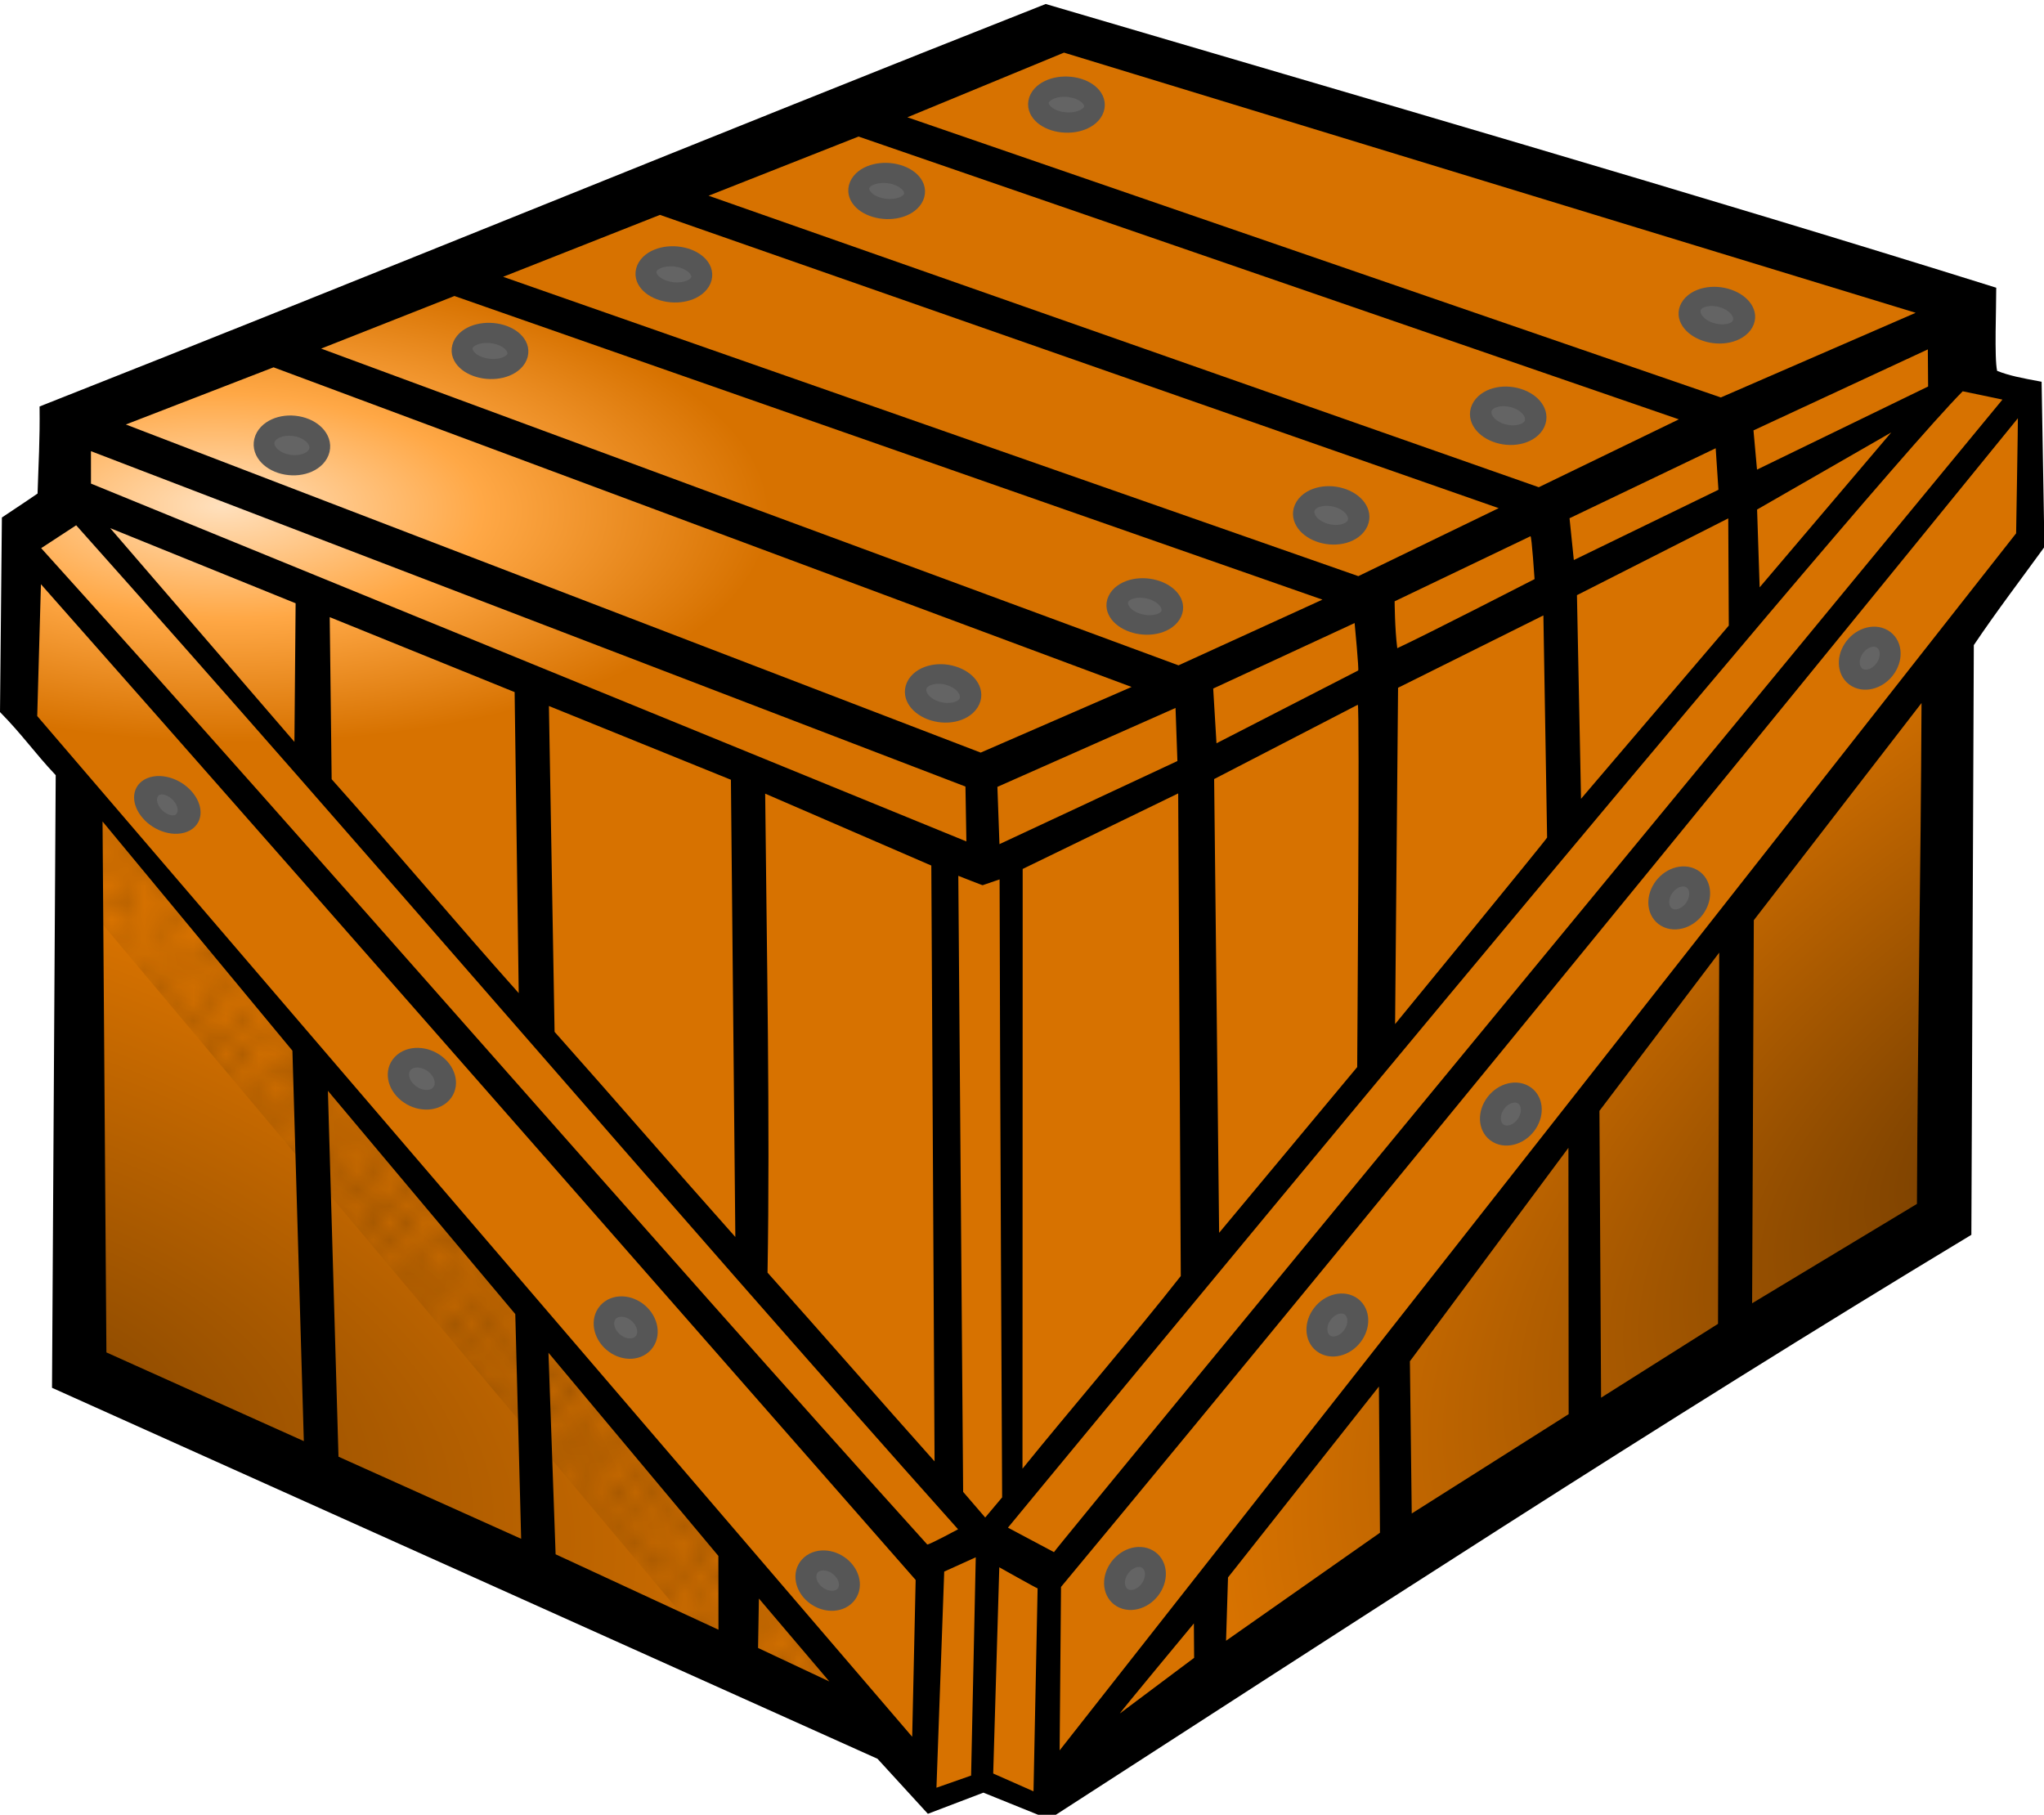 <?xml version="1.0" encoding="UTF-8" standalone="no"?>
<!-- Created with Inkscape (http://www.inkscape.org/) -->

<svg
   xmlns:dc="http://purl.org/dc/elements/1.1/"
   xmlns:cc="http://creativecommons.org/ns#"
   xmlns:rdf="http://www.w3.org/1999/02/22-rdf-syntax-ns#"
   xmlns:svg="http://www.w3.org/2000/svg"
   xmlns="http://www.w3.org/2000/svg"
   xmlns:xlink="http://www.w3.org/1999/xlink"
   xmlns:sodipodi="http://sodipodi.sourceforge.net/DTD/sodipodi-0.dtd"
   xmlns:inkscape="http://www.inkscape.org/namespaces/inkscape"
   width="256"
   height="227.299"
   viewBox="0 0 240 213.092"
   id="svg2"
   version="1.1"
   inkscape:version="0.92.4 (5da689c313, 2019-01-14)"
   sodipodi:docname="wooden_crate_04.svg">
  <title
     id="title902">Wooden Crate</title>
  <defs
     id="defs4">
    <linearGradient
       inkscape:collect="always"
       id="linearGradient6263">
      <stop
         style="stop-color:#ffe0bd;stop-opacity:1"
         offset="0"
         id="stop6265" />
      <stop
         id="stop6271"
         offset="0.125"
         style="stop-color:#ffa846;stop-opacity:1" />
      <stop
         style="stop-color:#d77200;stop-opacity:1;"
         offset="0.263"
         id="stop6273" />
      <stop
         id="stop6275"
         offset="0.41"
         style="stop-color:#d77200;stop-opacity:1;" />
      <stop
         style="stop-color:#d77200;stop-opacity:1;"
         offset="0.529"
         id="stop6277" />
      <stop
         style="stop-color:#d77200;stop-opacity:1"
         offset="1"
         id="stop6267" />
    </linearGradient>
    <linearGradient
       id="linearGradient6255"
       inkscape:collect="always">
      <stop
         id="stop6257"
         offset="0"
         style="stop-color:#723c00;stop-opacity:1" />
      <stop
         id="stop6259"
         offset="1"
         style="stop-color:#d77200;stop-opacity:1" />
    </linearGradient>
    <linearGradient
       inkscape:collect="always"
       id="linearGradient6237">
      <stop
         style="stop-color:#8e4b00;stop-opacity:1"
         offset="0"
         id="stop6239" />
      <stop
         style="stop-color:#d77200;stop-opacity:1"
         offset="1"
         id="stop6241" />
    </linearGradient>
    <pattern
       inkscape:collect="always"
       xlink:href="#Polkadots-large"
       id="pattern6033"
       patternTransform="matrix(0.85,0,0,0.875,0,948)" />
    <pattern
       inkscape:stockid="Polka dots, large"
       id="Polkadots-large"
       patternTransform="translate(0,0) scale(10,10)"
       height="10"
       width="10"
       patternUnits="userSpaceOnUse"
       inkscape:collect="always">
      <circle
         id="circle5723"
         r="0.45"
         cy="0.810"
         cx="2.567"
         style="fill:black;stroke:none" />
      <circle
         id="circle5725"
         r="0.45"
         cy="2.33"
         cx="3.048"
         style="fill:black;stroke:none" />
      <circle
         id="circle5727"
         r="0.45"
         cy="2.415"
         cx="4.418"
         style="fill:black;stroke:none" />
      <circle
         id="circle5729"
         r="0.45"
         cy="3.029"
         cx="1.844"
         style="fill:black;stroke:none" />
      <circle
         id="circle5731"
         r="0.45"
         cy="1.363"
         cx="6.08"
         style="fill:black;stroke:none" />
      <circle
         id="circle5733"
         r="0.45"
         cy="4.413"
         cx="5.819"
         style="fill:black;stroke:none" />
      <circle
         id="circle5735"
         r="0.45"
         cy="4.048"
         cx="4.305"
         style="fill:black;stroke:none" />
      <circle
         id="circle5737"
         r="0.45"
         cy="3.045"
         cx="5.541"
         style="fill:black;stroke:none" />
      <circle
         id="circle5739"
         r="0.45"
         cy="5.527"
         cx="4.785"
         style="fill:black;stroke:none" />
      <circle
         id="circle5741"
         r="0.45"
         cy="5.184"
         cx="2.667"
         style="fill:black;stroke:none" />
      <circle
         id="circle5743"
         r="0.45"
         cy="1.448"
         cx="7.965"
         style="fill:black;stroke:none" />
      <circle
         id="circle5745"
         r="0.45"
         cy="5.049"
         cx="7.047"
         style="fill:black;stroke:none" />
      <circle
         id="circle5747"
         r="0.45"
         cy="0.895"
         cx="4.340"
         style="fill:black;stroke:none" />
      <circle
         id="circle5749"
         r="0.45"
         cy="0.340"
         cx="7.125"
         style="fill:black;stroke:none" />
      <circle
         id="circle5751"
         r="0.45"
         cy="1.049"
         cx="9.553"
         style="fill:black;stroke:none" />
      <circle
         id="circle5753"
         r="0.45"
         cy="2.689"
         cx="7.006"
         style="fill:black;stroke:none" />
      <circle
         id="circle5755"
         r="0.45"
         cy="2.689"
         cx="8.909"
         style="fill:black;stroke:none" />
      <circle
         id="circle5757"
         r="0.45"
         cy="4.407"
         cx="9.315"
         style="fill:black;stroke:none" />
      <circle
         id="circle5759"
         r="0.45"
         cy="3.870"
         cx="7.820"
         style="fill:black;stroke:none" />
      <circle
         id="circle5761"
         r="0.45"
         cy="5.948"
         cx="8.270"
         style="fill:black;stroke:none" />
      <circle
         id="circle5763"
         r="0.45"
         cy="7.428"
         cx="7.973"
         style="fill:black;stroke:none" />
      <circle
         id="circle5765"
         r="0.45"
         cy="8.072"
         cx="9.342"
         style="fill:black;stroke:none" />
      <circle
         id="circle5767"
         r="0.45"
         cy="9.315"
         cx="8.206"
         style="fill:black;stroke:none" />
      <circle
         id="circle5769"
         r="0.45"
         cy="9.475"
         cx="9.682"
         style="fill:black;stroke:none" />
      <circle
         id="circle5771"
         r="0.45"
         cy="6.186"
         cx="9.688"
         style="fill:black;stroke:none" />
      <circle
         id="circle5773"
         r="0.45"
         cy="6.296"
         cx="3.379"
         style="fill:black;stroke:none" />
      <circle
         id="circle5775"
         r="0.45"
         cy="8.204"
         cx="2.871"
         style="fill:black;stroke:none" />
      <circle
         id="circle5777"
         r="0.45"
         cy="8.719"
         cx="4.59"
         style="fill:black;stroke:none" />
      <circle
         id="circle5779"
         r="0.45"
         cy="9.671"
         cx="3.181"
         style="fill:black;stroke:none" />
      <circle
         id="circle5781"
         r="0.45"
         cy="7.315"
         cx="5.734"
         style="fill:black;stroke:none" />
      <circle
         id="circle5783"
         r="0.45"
         cy="6.513"
         cx="6.707"
         style="fill:black;stroke:none" />
      <circle
         id="circle5785"
         r="0.45"
         cy="9.670"
         cx="5.730"
         style="fill:black;stroke:none" />
      <circle
         id="circle5787"
         r="0.45"
         cy="8.373"
         cx="6.535"
         style="fill:black;stroke:none" />
      <circle
         id="circle5789"
         r="0.45"
         cy="7.154"
         cx="4.37"
         style="fill:black;stroke:none" />
      <circle
         id="circle5791"
         r="0.45"
         cy="7.25"
         cx="0.622"
         style="fill:black;stroke:none" />
      <circle
         id="circle5793"
         r="0.45"
         cy="5.679"
         cx="0.831"
         style="fill:black;stroke:none" />
      <circle
         id="circle5795"
         r="0.45"
         cy="8.519"
         cx="1.257"
         style="fill:black;stroke:none" />
      <circle
         id="circle5797"
         r="0.45"
         cy="6.877"
         cx="1.989"
         style="fill:black;stroke:none" />
      <circle
         id="circle5799"
         r="0.45"
         cy="3.181"
         cx="0.374"
         style="fill:black;stroke:none" />
      <circle
         id="circle5801"
         r="0.45"
         cy="1.664"
         cx="1.166"
         style="fill:black;stroke:none" />
      <circle
         id="circle5803"
         r="0.45"
         cy="0.093"
         cx="1.151"
         style="fill:black;stroke:none" />
      <circle
         id="circle5805"
         r="0.45"
         cy="10.093"
         cx="1.151"
         style="fill:black;stroke:none" />
      <circle
         id="circle5807"
         r="0.45"
         cy="4.451"
         cx="1.302"
         style="fill:black;stroke:none" />
      <circle
         id="circle5809"
         r="0.45"
         cy="3.763"
         cx="3.047"
         style="fill:black;stroke:none" />
    </pattern>
    <radialGradient
       inkscape:collect="always"
       xlink:href="#linearGradient6237"
       id="radialGradient6243"
       cx="5.313"
       cy="1023.739"
       fx="5.313"
       fy="1023.739"
       r="21.719"
       gradientTransform="matrix(1.855,0.858,-0.431,0.931,436.669,66.923)"
       gradientUnits="userSpaceOnUse" />
    <radialGradient
       inkscape:collect="always"
       xlink:href="#linearGradient6255"
       id="radialGradient6253"
       cx="95.31"
       cy="1020.849"
       fx="95.31"
       fy="1020.849"
       r="23.603"
       gradientTransform="matrix(-0.615,-0.789,1.679,-1.308,-1548.156,2421.661)"
       gradientUnits="userSpaceOnUse" />
    <radialGradient
       inkscape:collect="always"
       xlink:href="#linearGradient6263"
       id="radialGradient6269"
       cx="12.912"
       cy="976.875"
       fx="12.912"
       fy="976.875"
       r="52.616"
       gradientTransform="matrix(2.057,0.04,-0.017,0.886,2.993,113.419)"
       gradientUnits="userSpaceOnUse" />
  </defs>
  <sodipodi:namedview
     id="base"
     pagecolor="#ffffff"
     bordercolor="#666666"
     borderopacity="1.0"
     inkscape:pageopacity="0.0"
     inkscape:pageshadow="2"
     inkscape:zoom="2"
     inkscape:cx="124.70795"
     inkscape:cy="180.36397"
     inkscape:document-units="px"
     inkscape:current-layer="svg2"
     showgrid="false"
     inkscape:window-width="1920"
     inkscape:window-height="1025"
     inkscape:window-x="-8"
     inkscape:window-y="-8"
     inkscape:window-maximized="1"
     inkscape:snap-global="false"
     fit-margin-top="0"
     fit-margin-right="0"
     fit-margin-bottom="0"
     fit-margin-left="0"
     units="px"
     inkscape:pagecheckerboard="true" />
  <g
     id="g931"
     transform="matrix(2.261,0,0,2.261,-3.258,-2155.133)">
    <path
       inkscape:connector-curvature="0"
       id="path4394"
       d="m 5.125,974.987 51,-20.875 47.375,14.875 -0.125,3.5 3.375,1.125 0.125,7.75 -4.375,5.875 -0.125,29.5 -46.625,30.25 -3.375,-1.5 -2.875,1.25 -2.5,-3.375 -42.125,-19.125 0.875,-30.375 -3.75,-4 0.125,-9.25 2.75,-1.75 z"
       style="display:inline;fill:url(#radialGradient6269);fill-opacity:1;fill-rule:evenodd;stroke:#000000;stroke-width:0.354;stroke-linecap:butt;stroke-linejoin:miter;stroke-miterlimit:4;stroke-dasharray:none;stroke-opacity:1" />
    <path
       inkscape:connector-curvature="0"
       id="path6245"
       d="m 56.023,1046.196 c 0.125,-0.5 46.625,-59.625 46.625,-59.625 l 0.125,30.5 z"
       style="display:inline;fill:url(#radialGradient6253);fill-opacity:1;fill-rule:evenodd;stroke:#ff0000;stroke-width:0.354;stroke-linecap:butt;stroke-linejoin:miter;stroke-miterlimit:4;stroke-dasharray:none;stroke-opacity:1" />
    <path
       inkscape:connector-curvature="0"
       id="path6235"
       d="m 4.898,993.071 0.125,31.25 43,19.125 z"
       style="display:inline;fill:url(#radialGradient6243);fill-opacity:1;fill-rule:evenodd;stroke:#ff0000;stroke-width:0.354;stroke-linecap:butt;stroke-linejoin:miter;stroke-miterlimit:4;stroke-dasharray:none;stroke-opacity:1" />
    <g
       style="display:inline;opacity:0.231;fill:url(#pattern6033);fill-opacity:1;stroke:none"
       id="g4550">
      <path
         style="fill:url(#pattern6033);fill-opacity:1;fill-rule:evenodd;stroke:none;stroke-width:0.354;stroke-linecap:butt;stroke-linejoin:miter;stroke-miterlimit:4;stroke-dasharray:none;stroke-opacity:1"
         d="m 5.375,993.737 0.088,5.884 33.662,40.116 8,3.125 z"
         id="path4546"
         inkscape:connector-curvature="0"
         sodipodi:nodetypes="ccccc" />
      <path
         style="fill:url(#pattern6033);fill-opacity:1;fill-rule:evenodd;stroke:none;stroke-width:0.354;stroke-linecap:butt;stroke-linejoin:miter;stroke-miterlimit:4;stroke-dasharray:none;stroke-opacity:1"
         d="m 56,1045.925 46.5,-59.062 -0.125,29.938 c -4.855,3.331 -6.2,-8.63 -10.438,-8.375 l -25.625,30.875 z"
         id="path4548"
         inkscape:connector-curvature="0"
         sodipodi:nodetypes="cccccc" />
    </g>
    <path
       sodipodi:nodetypes="cccccccccccccccccccccccccccccccccccccccccccccccccccccccccccccccccccccccccccccccccccccccccccccccccccccccccccccccccccccccccccccccccccccccccccccccccccccccccccccccccccccccccccccccccccccccccccccccccccc"
       inkscape:connector-curvature="0"
       id="path4170"
       d="m 55.744,953.385 c -17.395,6.865 -34.853,14.039 -52.248,20.902 0.022,1.767 -0.055,2.903 -0.104,4.521 0,0 -0.898,0.615 -1.853,1.245 l -0.098,10.103 c 1.17,1.189 1.761,2.076 2.893,3.279 l -0.192,31.815 c 14.29,6.422 28.579,12.844 42.869,19.266 l 2.616,2.858 2.883,-1.099 3.409,1.378 c 15.473,-9.982 31.579,-20.508 47.898,-30.348 0.042,-10.208 0.085,-20.417 0.127,-30.625 1.155,-1.721 2.543,-3.546 3.667,-5.097 -0.049,-2.86 -0.098,-5.721 -0.147,-8.581 -1.066,-0.197 -1.698,-0.319 -2.31,-0.566 -0.15,-0.672 -0.041,-3.28 -0.046,-4.317 -15.562,-4.872 -33.037,-9.922 -49.365,-14.735 z m 0.952,2.525 44.228,13.511 -10.117,4.397 L 48.562,959.268 Z m -10.67,4.358 42.6,14.687 -7.275,3.525 -43.113,-15.139 z m -10.312,4.068 43.555,15.231 -7.288,3.531 -44.413,-15.546 z m -10.674,4.213 45.077,15.769 -7.475,3.412 -44.524,-16.45 z m 76.516,2.773 0.015,1.927 -8.886,4.316 -0.183,-2.037 z m -85.908,0.931 44.558,16.6 -7.837,3.409 -44.393,-17.04 z m 87.719,1.244 c 0,0 2.117,0.439 2.063,0.433 0,0 -49.227,59.709 -49.255,59.855 l -2.39,-1.272 c 0,0 43.923,-53.296 49.582,-59.016 z m 2.865,1.402 c 0.011,0.004 -0.091,5.975 -0.091,5.975 l -49.672,63.207 0.072,-8.489 C 72.575,1016.307 106.231,974.899 106.231,974.899 Z m -15.693,1.557 0.143,2.156 -7.51,3.65 -0.223,-2.171 z m -84.375,0.152 45.414,17.417 0.049,2.85 -45.461,-18.583 z m 93.493,-0.974 -6.835,8.046 -0.133,-4.041 z m -8.465,4.463 0.028,5.568 -7.674,8.996 -0.212,-10.575 z m -84.028,0.508 9.629,3.902 -0.062,7.199 z M 5.397,980.456 c 15.33,17.174 30.468,34.968 45.798,52.142 0,0 -1.501,0.81 -1.6,0.79 C 35.171,1017.409 18.002,997.622 3.579,981.644 Z m 75.523,0.57 c 0.064,-0.034 0.213,2.226 0.213,2.226 0,0 -5.526,2.841 -7.13,3.588 -0.129,-0.993 -0.137,-2.435 -0.137,-2.435 z M 3.567,983.518 C 18.212,1000.081 45.473,1031.228 48.992,1035.229 l -0.18,8.145 -45.438,-53.01 z m 14.997,1.709 9.602,3.893 0.213,15.633 c -3.342,-3.745 -6.372,-7.365 -9.715,-11.109 z m 63.027,-0.09 0.193,11.536 c 0.035,0.022 -7.894,9.689 -7.894,9.689 l 0.154,-17.467 z m -9.803,0.397 c 0,0 0.238,2.489 0.184,2.464 l -7.357,3.78 -0.171,-2.843 z m 29.44,4.153 c -0.038,9.056 -0.201,16.957 -0.238,26.013 -2.853,1.72 -5.706,3.44 -8.559,5.16 l 0.088,-19.894 z m -29.275,0.089 c 0.109,0.023 -0.034,18.822 -0.031,18.818 l -7.17,8.607 -0.259,-23.565 z m -42.006,0.066 9.451,3.83 0.23,23.746 c -3.148,-3.53 -6.25,-7.13 -9.387,-10.654 z m 32.541,0.101 0.097,2.757 -9.241,4.316 -0.107,-2.975 z m 0.138,4.438 0.134,25.064 c -2.378,3.036 -5.788,6.994 -8.22,10.006 l 0.01,-31.147 z m -21.449,0.012 8.628,3.735 0.169,30.943 c -2.954,-3.309 -5.72,-6.494 -8.674,-9.803 0.135,-7.797 -0.043,-16.784 -0.123,-24.875 z m -34.411,1.446 9.86,11.903 0.593,20.277 -10.252,-4.607 z m 44.441,2.822 c 0,0 1.284,0.507 1.264,0.487 l 0.88,-0.301 c 0.014,9.545 0.132,32.093 0.132,32.093 l -0.879,1.047 -1.146,-1.332 z m 39.515,3.988 -0.062,19.279 -6.073,3.836 -0.085,-14.897 z m -72.253,7.177 9.731,11.596 0.305,11.67 -9.486,-4.264 z m 64.422,2.961 0.012,13.831 -8.149,5.16 -0.095,-7.907 z m -52.968,10.642 8.824,10.552 0.005,3.832 -8.458,-3.917 z m 43.127,1.755 0.054,7.593 -7.993,5.609 0.102,-3.288 z m -20.937,8.868 -0.242,11.336 -1.799,0.631 0.403,-11.225 z m 1.222,0.52 c 0,0 1.955,1.1 1.99,1.094 l -0.213,10.541 -2.093,-0.926 z m -12.484,1.622 3.659,4.308 -3.702,-1.741 z m 22.589,1.293 0.013,1.787 -3.861,2.892 c 0.021,-0.069 3.848,-4.679 3.848,-4.679 z"
       style="color:#000000;font-style:normal;font-variant:normal;font-weight:normal;font-stretch:normal;font-size:medium;line-height:normal;font-family:sans-serif;text-indent:0;text-align:start;text-decoration:none;text-decoration-line:none;text-decoration-style:solid;text-decoration-color:#000000;letter-spacing:normal;word-spacing:normal;text-transform:none;writing-mode:lr-tb;direction:ltr;baseline-shift:baseline;text-anchor:start;white-space:normal;clip-rule:nonzero;display:inline;overflow:visible;visibility:visible;opacity:1;isolation:auto;mix-blend-mode:normal;color-interpolation:sRGB;color-interpolation-filters:linearRGB;solid-color:#000000;solid-opacity:1;fill:#000000;fill-opacity:1;fill-rule:evenodd;stroke:none;stroke-width:2.835;stroke-linecap:butt;stroke-linejoin:miter;stroke-miterlimit:4;stroke-dasharray:none;stroke-dashoffset:0;stroke-opacity:1;color-rendering:auto;image-rendering:auto;shape-rendering:auto;text-rendering:auto;enable-background:accumulate" />
    <g
       style="display:inline;fill:#646464;fill-opacity:1;stroke:#565656;stroke-opacity:1"
       id="g6206">
      <ellipse
         style="color:#000000;display:inline;overflow:visible;visibility:visible;opacity:1;fill:#646464;fill-opacity:1;fill-rule:evenodd;stroke:#565656;stroke-width:1.064;stroke-linecap:round;stroke-linejoin:bevel;stroke-miterlimit:4;stroke-dasharray:none;stroke-dashoffset:0;stroke-opacity:1;marker:none;enable-background:accumulate"
         id="path4396"
         cx="244.003"
         cy="960.268"
         rx="1.45"
         ry="1.026"
         transform="matrix(0.985,0.172,-0.233,0.973,0,0)" />
      <ellipse
         style="color:#000000;display:inline;overflow:visible;visibility:visible;opacity:1;fill:#646464;fill-opacity:1;fill-rule:evenodd;stroke:#565656;stroke-width:1.066;stroke-linecap:round;stroke-linejoin:bevel;stroke-miterlimit:4;stroke-dasharray:none;stroke-dashoffset:0;stroke-opacity:1;marker:none;enable-background:accumulate"
         id="path4396-5"
         cx="273.098"
         cy="960.213"
         rx="1.447"
         ry="0.942"
         transform="matrix(0.988,0.157,-0.253,0.967,0,0)" />
      <ellipse
         style="color:#000000;display:inline;overflow:visible;visibility:visible;opacity:1;fill:#646464;fill-opacity:1;fill-rule:evenodd;stroke:#565656;stroke-width:1.066;stroke-linecap:round;stroke-linejoin:bevel;stroke-miterlimit:4;stroke-dasharray:none;stroke-dashoffset:0;stroke-opacity:1;marker:none;enable-background:accumulate"
         id="path4396-6"
         cx="281.366"
         cy="954.758"
         rx="1.447"
         ry="0.942"
         transform="matrix(0.988,0.157,-0.253,0.967,0,0)" />
      <ellipse
         style="color:#000000;display:inline;overflow:visible;visibility:visible;opacity:1;fill:#646464;fill-opacity:1;fill-rule:evenodd;stroke:#565656;stroke-width:1.066;stroke-linecap:round;stroke-linejoin:bevel;stroke-miterlimit:4;stroke-dasharray:none;stroke-dashoffset:0;stroke-opacity:1;marker:none;enable-background:accumulate"
         id="path4396-8"
         cx="291.003"
         cy="948.715"
         rx="1.447"
         ry="0.942"
         transform="matrix(0.988,0.157,-0.253,0.967,0,0)" />
      <ellipse
         style="color:#000000;display:inline;overflow:visible;visibility:visible;opacity:1;fill:#646464;fill-opacity:1;fill-rule:evenodd;stroke:#565656;stroke-width:1.064;stroke-linecap:round;stroke-linejoin:bevel;stroke-miterlimit:4;stroke-dasharray:none;stroke-dashoffset:0;stroke-opacity:1;marker:none;enable-background:accumulate"
         id="path4396-58"
         cx="220.365"
         cy="949.941"
         rx="1.453"
         ry="0.934"
         transform="matrix(0.995,0.104,-0.171,0.985,0,0)" />
      <ellipse
         style="color:#000000;display:inline;overflow:visible;visibility:visible;opacity:1;fill:#646464;fill-opacity:1;fill-rule:evenodd;stroke:#565656;stroke-width:1.071;stroke-linecap:round;stroke-linejoin:bevel;stroke-miterlimit:4;stroke-dasharray:none;stroke-dashoffset:0;stroke-opacity:1;marker:none;enable-background:accumulate"
         id="path4396-2"
         cx="562.137"
         cy="901.062"
         rx="1.412"
         ry="0.984"
         transform="matrix(0.945,0.327,-0.489,0.872,0,0)" />
      <ellipse
         style="color:#000000;display:inline;overflow:visible;visibility:visible;opacity:1;fill:#646464;fill-opacity:1;fill-rule:evenodd;stroke:#565656;stroke-width:1.068;stroke-linecap:round;stroke-linejoin:bevel;stroke-miterlimit:4;stroke-dasharray:none;stroke-dashoffset:0;stroke-opacity:1;marker:none;enable-background:accumulate"
         id="path4396-54"
         cx="483.041"
         cy="916.122"
         rx="1.429"
         ry="1.007"
         transform="matrix(0.956,0.294,-0.417,0.909,0,0)" />
      <ellipse
         style="color:#000000;display:inline;overflow:visible;visibility:visible;opacity:1;fill:#646464;fill-opacity:1;fill-rule:evenodd;stroke:#565656;stroke-width:1.067;stroke-linecap:round;stroke-linejoin:bevel;stroke-miterlimit:4;stroke-dasharray:none;stroke-dashoffset:0;stroke-opacity:1;marker:none;enable-background:accumulate"
         id="path4396-1"
         cx="466.216"
         cy="926.263"
         rx="1.43"
         ry="1.006"
         transform="matrix(0.958,0.286,-0.406,0.914,0,0)" />
      <ellipse
         style="color:#000000;display:inline;overflow:visible;visibility:visible;opacity:1;fill:#646464;fill-opacity:1;fill-rule:evenodd;stroke:#565656;stroke-width:1.069;stroke-linecap:round;stroke-linejoin:bevel;stroke-miterlimit:4;stroke-dasharray:none;stroke-dashoffset:0;stroke-opacity:1;marker:none;enable-background:accumulate"
         id="path4396-0"
         cx="467.766"
         cy="943.262"
         rx="1.427"
         ry="0.967"
         transform="matrix(0.963,0.268,-0.413,0.911,0,0)" />
      <ellipse
         style="color:#000000;display:inline;overflow:visible;visibility:visible;opacity:1;fill:#646464;fill-opacity:1;fill-rule:evenodd;stroke:#565656;stroke-width:1.067;stroke-linecap:round;stroke-linejoin:bevel;stroke-miterlimit:4;stroke-dasharray:none;stroke-dashoffset:0;stroke-opacity:1;marker:none;enable-background:accumulate"
         id="path4396-9"
         cx="456.198"
         cy="939.572"
         rx="1.429"
         ry="1.006"
         transform="matrix(0.957,0.29,-0.411,0.912,0,0)" />
      <ellipse
         style="color:#000000;display:inline;overflow:visible;visibility:visible;opacity:1;fill:#646464;fill-opacity:1;fill-rule:evenodd;stroke:#565656;stroke-width:1.08;stroke-linecap:round;stroke-linejoin:bevel;stroke-miterlimit:4;stroke-dasharray:none;stroke-dashoffset:0;stroke-opacity:1;marker:none;enable-background:accumulate"
         id="path4396-3"
         cx="954.176"
         cy="607.973"
         rx="1.196"
         ry="0.945"
         transform="matrix(0.6,0.8,-0.925,0.381,0,0)" />
      <ellipse
         style="color:#000000;display:inline;overflow:visible;visibility:visible;opacity:1;fill:#646464;fill-opacity:1;fill-rule:evenodd;stroke:#565656;stroke-width:1.065;stroke-linecap:round;stroke-linejoin:bevel;stroke-miterlimit:4;stroke-dasharray:none;stroke-dashoffset:0;stroke-opacity:1;marker:none;enable-background:accumulate"
         id="path4396-3-6"
         cx="710.65"
         cy="776.157"
         rx="1.272"
         ry="1.029"
         transform="matrix(0.781,0.625,-0.685,0.728,0,0)" />
      <ellipse
         style="color:#000000;display:inline;overflow:visible;visibility:visible;opacity:1;fill:#646464;fill-opacity:1;fill-rule:evenodd;stroke:#565656;stroke-width:1.063;stroke-linecap:round;stroke-linejoin:bevel;stroke-miterlimit:4;stroke-dasharray:none;stroke-dashoffset:0;stroke-opacity:1;marker:none;enable-background:accumulate"
         id="path4396-3-7"
         cx="698.322"
         cy="751.817"
         rx="1.217"
         ry="0.995"
         transform="matrix(0.757,0.653,-0.658,0.753,0,0)" />
      <ellipse
         style="color:#000000;display:inline;overflow:visible;visibility:visible;opacity:1;fill:#646464;fill-opacity:1;fill-rule:evenodd;stroke:#565656;stroke-width:1.064;stroke-linecap:round;stroke-linejoin:bevel;stroke-miterlimit:4;stroke-dasharray:none;stroke-dashoffset:0;stroke-opacity:1;marker:none;enable-background:accumulate"
         id="path4396-3-0"
         cx="730.208"
         cy="769.447"
         rx="1.196"
         ry="0.972"
         transform="matrix(0.77,0.638,-0.673,0.74,0,0)" />
      <ellipse
         style="color:#000000;display:inline;overflow:visible;visibility:visible;opacity:1;fill:#646464;fill-opacity:1;fill-rule:evenodd;stroke:#565656;stroke-width:1.064;stroke-linecap:round;stroke-linejoin:bevel;stroke-miterlimit:4;stroke-dasharray:none;stroke-dashoffset:0;stroke-opacity:1;marker:none;enable-background:accumulate"
         id="path4396-3-0-3"
         cx="865.709"
         cy="613.96"
         rx="1.196"
         ry="0.972"
         transform="matrix(-0.543,0.839,0.864,0.503,0,0)" />
      <ellipse
         style="color:#000000;display:inline;overflow:visible;visibility:visible;opacity:1;fill:#646464;fill-opacity:1;fill-rule:evenodd;stroke:#565656;stroke-width:1.064;stroke-linecap:round;stroke-linejoin:bevel;stroke-miterlimit:4;stroke-dasharray:none;stroke-dashoffset:0;stroke-opacity:1;marker:none;enable-background:accumulate"
         id="path4396-3-0-3-6"
         cx="849.017"
         cy="615.634"
         rx="1.196"
         ry="0.972"
         transform="matrix(-0.543,0.839,0.864,0.503,0,0)" />
      <ellipse
         style="color:#000000;display:inline;overflow:visible;visibility:visible;opacity:1;fill:#646464;fill-opacity:1;fill-rule:evenodd;stroke:#565656;stroke-width:1.064;stroke-linecap:round;stroke-linejoin:bevel;stroke-miterlimit:4;stroke-dasharray:none;stroke-dashoffset:0;stroke-opacity:1;marker:none;enable-background:accumulate"
         id="path4396-3-0-3-9"
         cx="834.992"
         cy="617.248"
         rx="1.196"
         ry="0.972"
         transform="matrix(-0.543,0.839,0.864,0.503,0,0)" />
      <ellipse
         style="color:#000000;display:inline;overflow:visible;visibility:visible;opacity:1;fill:#646464;fill-opacity:1;fill-rule:evenodd;stroke:#565656;stroke-width:1.064;stroke-linecap:round;stroke-linejoin:bevel;stroke-miterlimit:4;stroke-dasharray:none;stroke-dashoffset:0;stroke-opacity:1;marker:none;enable-background:accumulate"
         id="path4396-3-0-3-0"
         cx="820.867"
         cy="618.491"
         rx="1.196"
         ry="0.972"
         transform="matrix(-0.543,0.839,0.864,0.503,0,0)" />
      <ellipse
         style="color:#000000;display:inline;overflow:visible;visibility:visible;opacity:1;fill:#646464;fill-opacity:1;fill-rule:evenodd;stroke:#565656;stroke-width:1.064;stroke-linecap:round;stroke-linejoin:bevel;stroke-miterlimit:4;stroke-dasharray:none;stroke-dashoffset:0;stroke-opacity:1;marker:none;enable-background:accumulate"
         id="path4396-3-0-3-4"
         cx="805.103"
         cy="620.034"
         rx="1.196"
         ry="0.972"
         transform="matrix(-0.543,0.839,0.864,0.503,0,0)" />
    </g>
  </g>
</svg>
